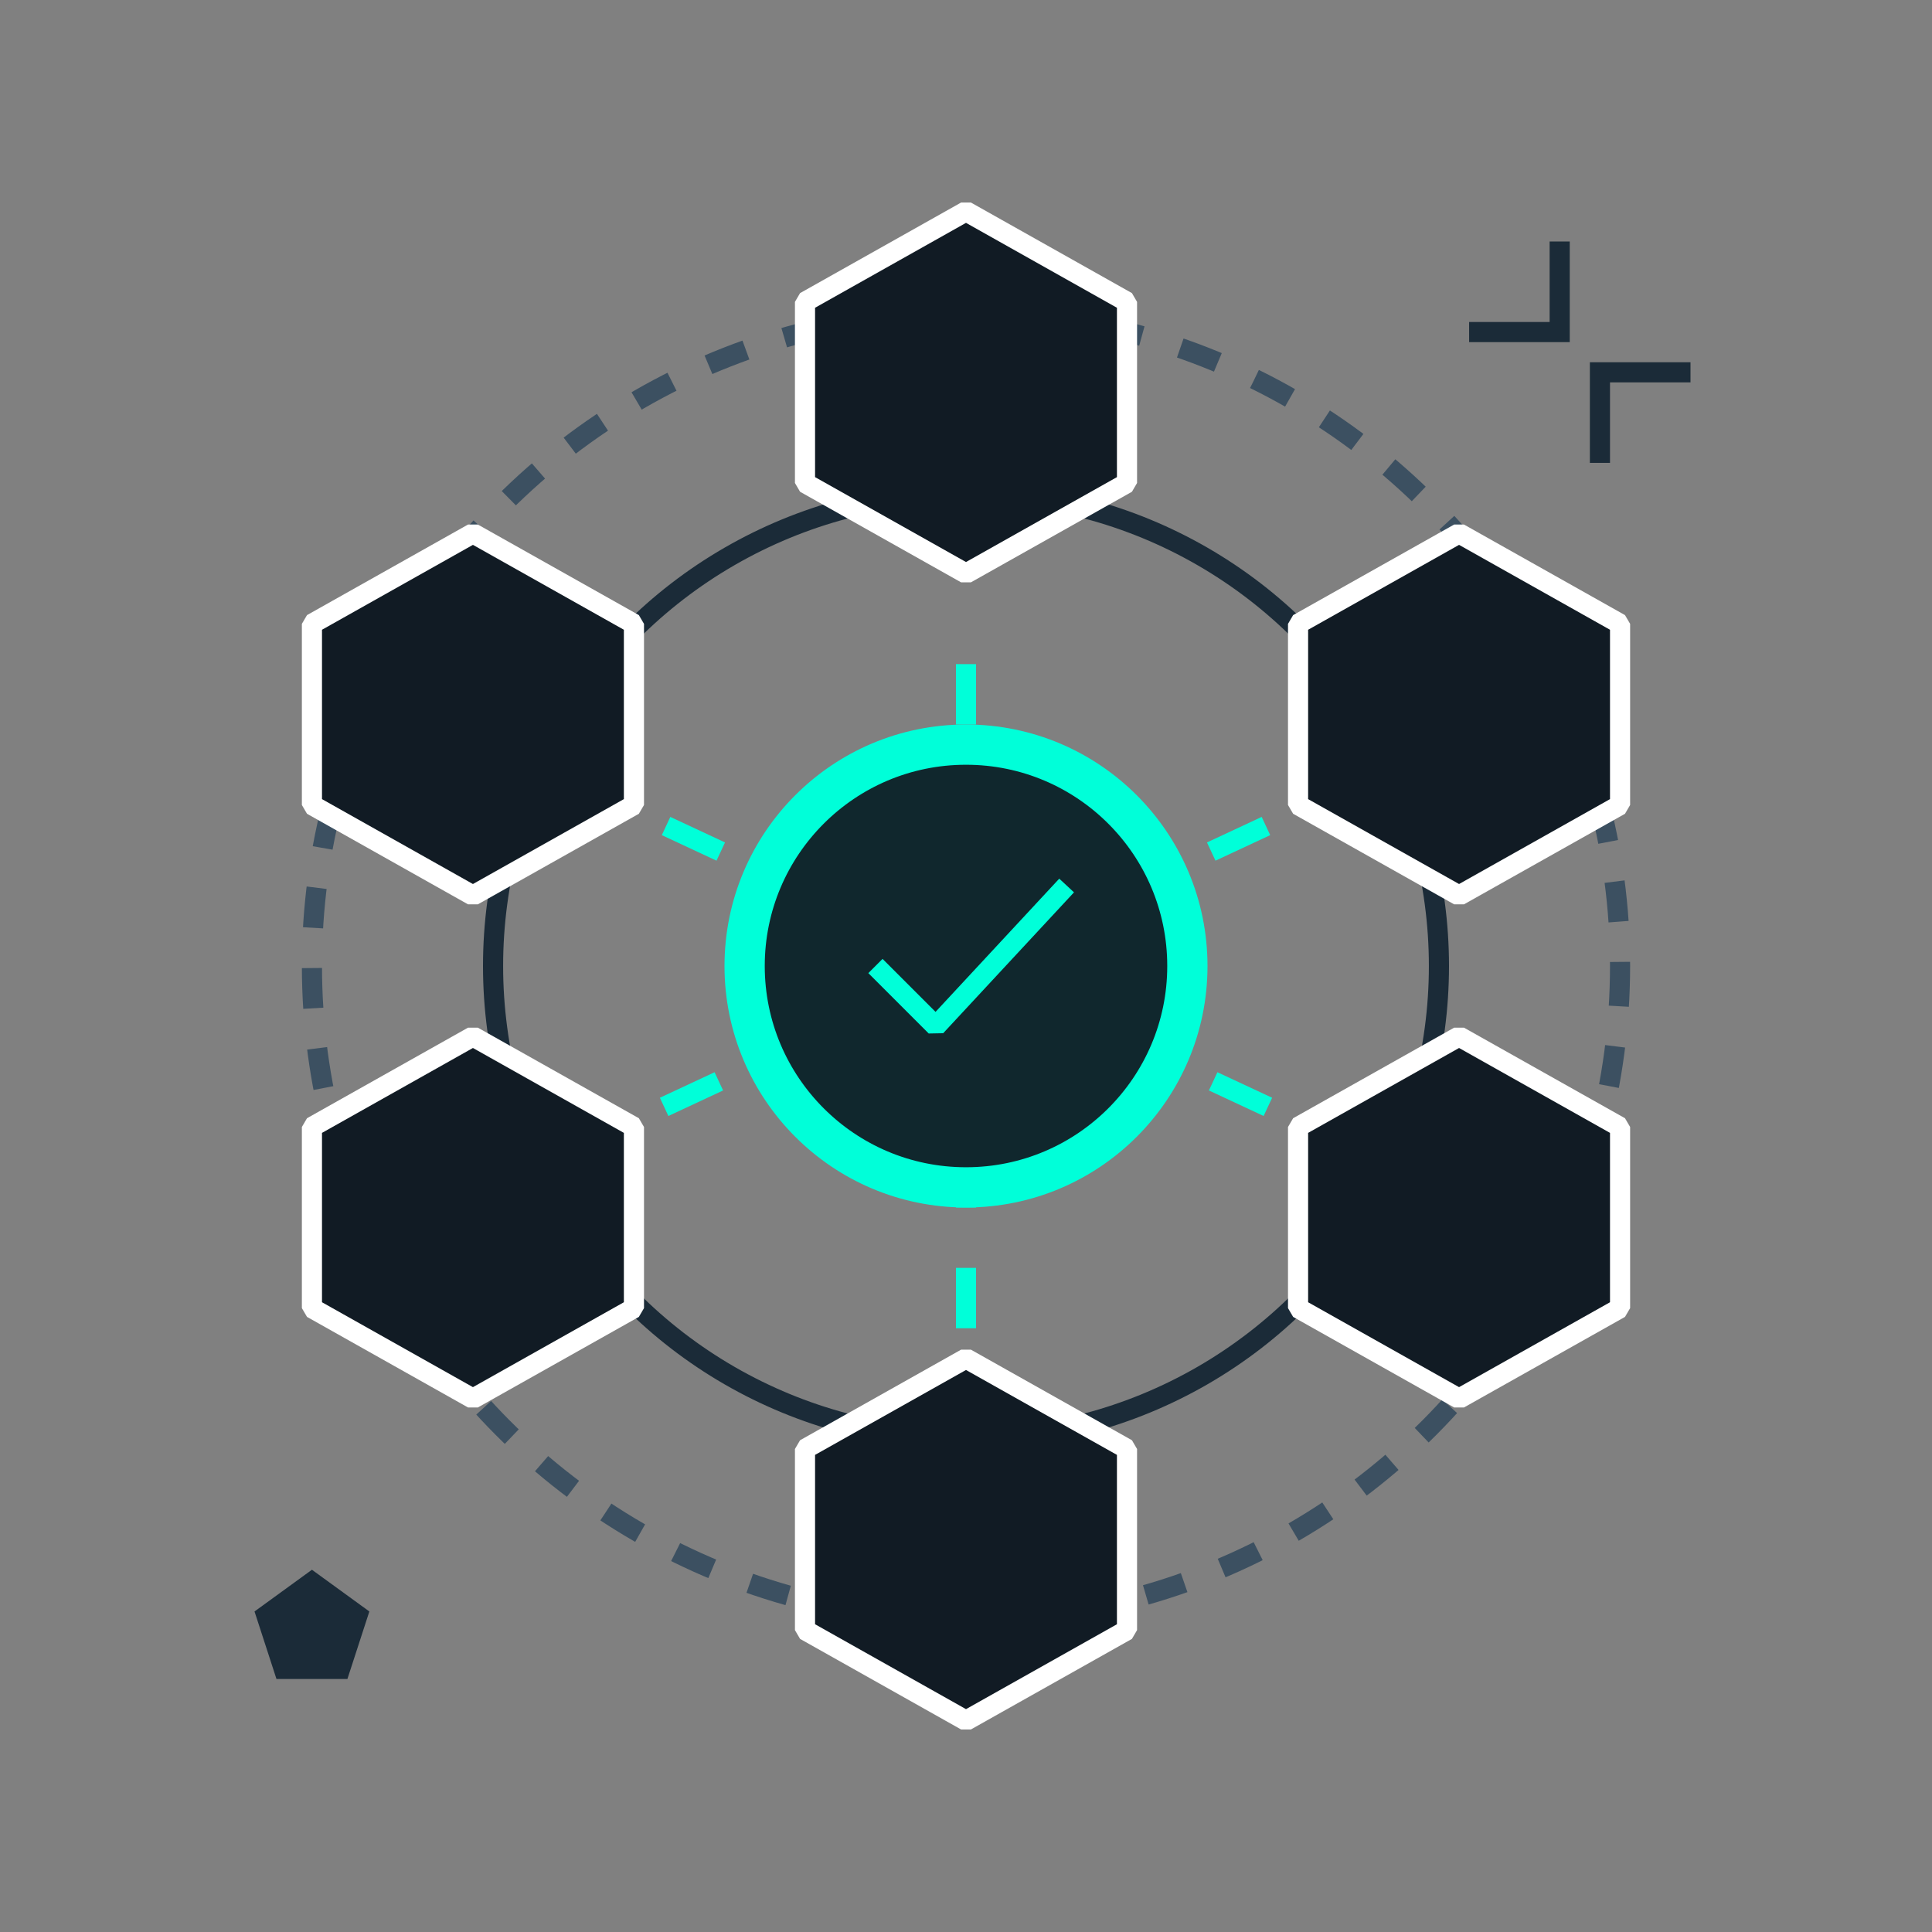 <svg width="96" height="96" viewBox="0 0 96 96" fill="none" xmlns="http://www.w3.org/2000/svg">
<rect x="0" y="0" width="96" height="96" fill="#808080" stroke="none"/>
<path d="M73.5 16.5H77.5V12.5" stroke="#1B2B38" stroke-linecap="square"/>
<path d="M83.5 18.5H79.5V22.5" stroke="#1B2B38" stroke-linecap="square"/>
<path d="M15.5 78L12.647 80.073L13.737 83.427H17.263L18.353 80.073L15.5 78Z" fill="#1B2B38"/>
<circle cx="48" cy="48" r="32.5" stroke="#3C5061" stroke-linejoin="bevel" stroke-dasharray="2 2"/>
<circle cx="48" cy="48" r="23.5" stroke="#1B2B38" stroke-linejoin="bevel"/>
<path d="M33 55L63 41" stroke="#00FFD9" stroke-dasharray="3 3"/>
<path d="M63 55L33 41" stroke="#00FFD9" stroke-dasharray="3 3"/>
<path d="M48 66L48 30" stroke="#00FFD9" stroke-dasharray="3 3"/>
<circle cx="48" cy="48" r="11" fill="#111B24"/>
<circle cx="48" cy="48" r="11" fill="#00EAC7" fill-opacity="0.06"/>
<circle cx="48" cy="48" r="11" stroke="#00FFD9" stroke-width="2" stroke-linejoin="bevel"/>
<path d="M43.5 48L46.5 51L53 44" stroke="#00FFD9" stroke-linejoin="bevel"/>
<path d="M23.5 26.5L31.5 31V40L23.5 44.5L15.5 40V31L23.5 26.5Z" fill="#111B24" stroke="white" stroke-linejoin="bevel"/>
<path d="M72.5 26.5L80.5 31V40L72.5 44.5L64.5 40V31L72.5 26.5Z" fill="#111B24" stroke="white" stroke-linejoin="bevel"/>
<path d="M48 10.5L56 15V24L48 28.5L40 24V15L48 10.5Z" fill="#111B24" stroke="white" stroke-linejoin="bevel"/>
<path d="M48 67.5L56 72V81L48 85.5L40 81V72L48 67.5Z" fill="#111B24" stroke="white" stroke-linejoin="bevel"/>
<path d="M23.5 51.5L31.5 56V65L23.5 69.5L15.5 65V56L23.5 51.5Z" fill="#111B24" stroke="white" stroke-linejoin="bevel"/>
<path d="M72.5 51.5L80.5 56V65L72.5 69.5L64.5 65V56L72.5 51.5Z" fill="#111B24" stroke="white" stroke-linejoin="bevel"/>
</svg>
